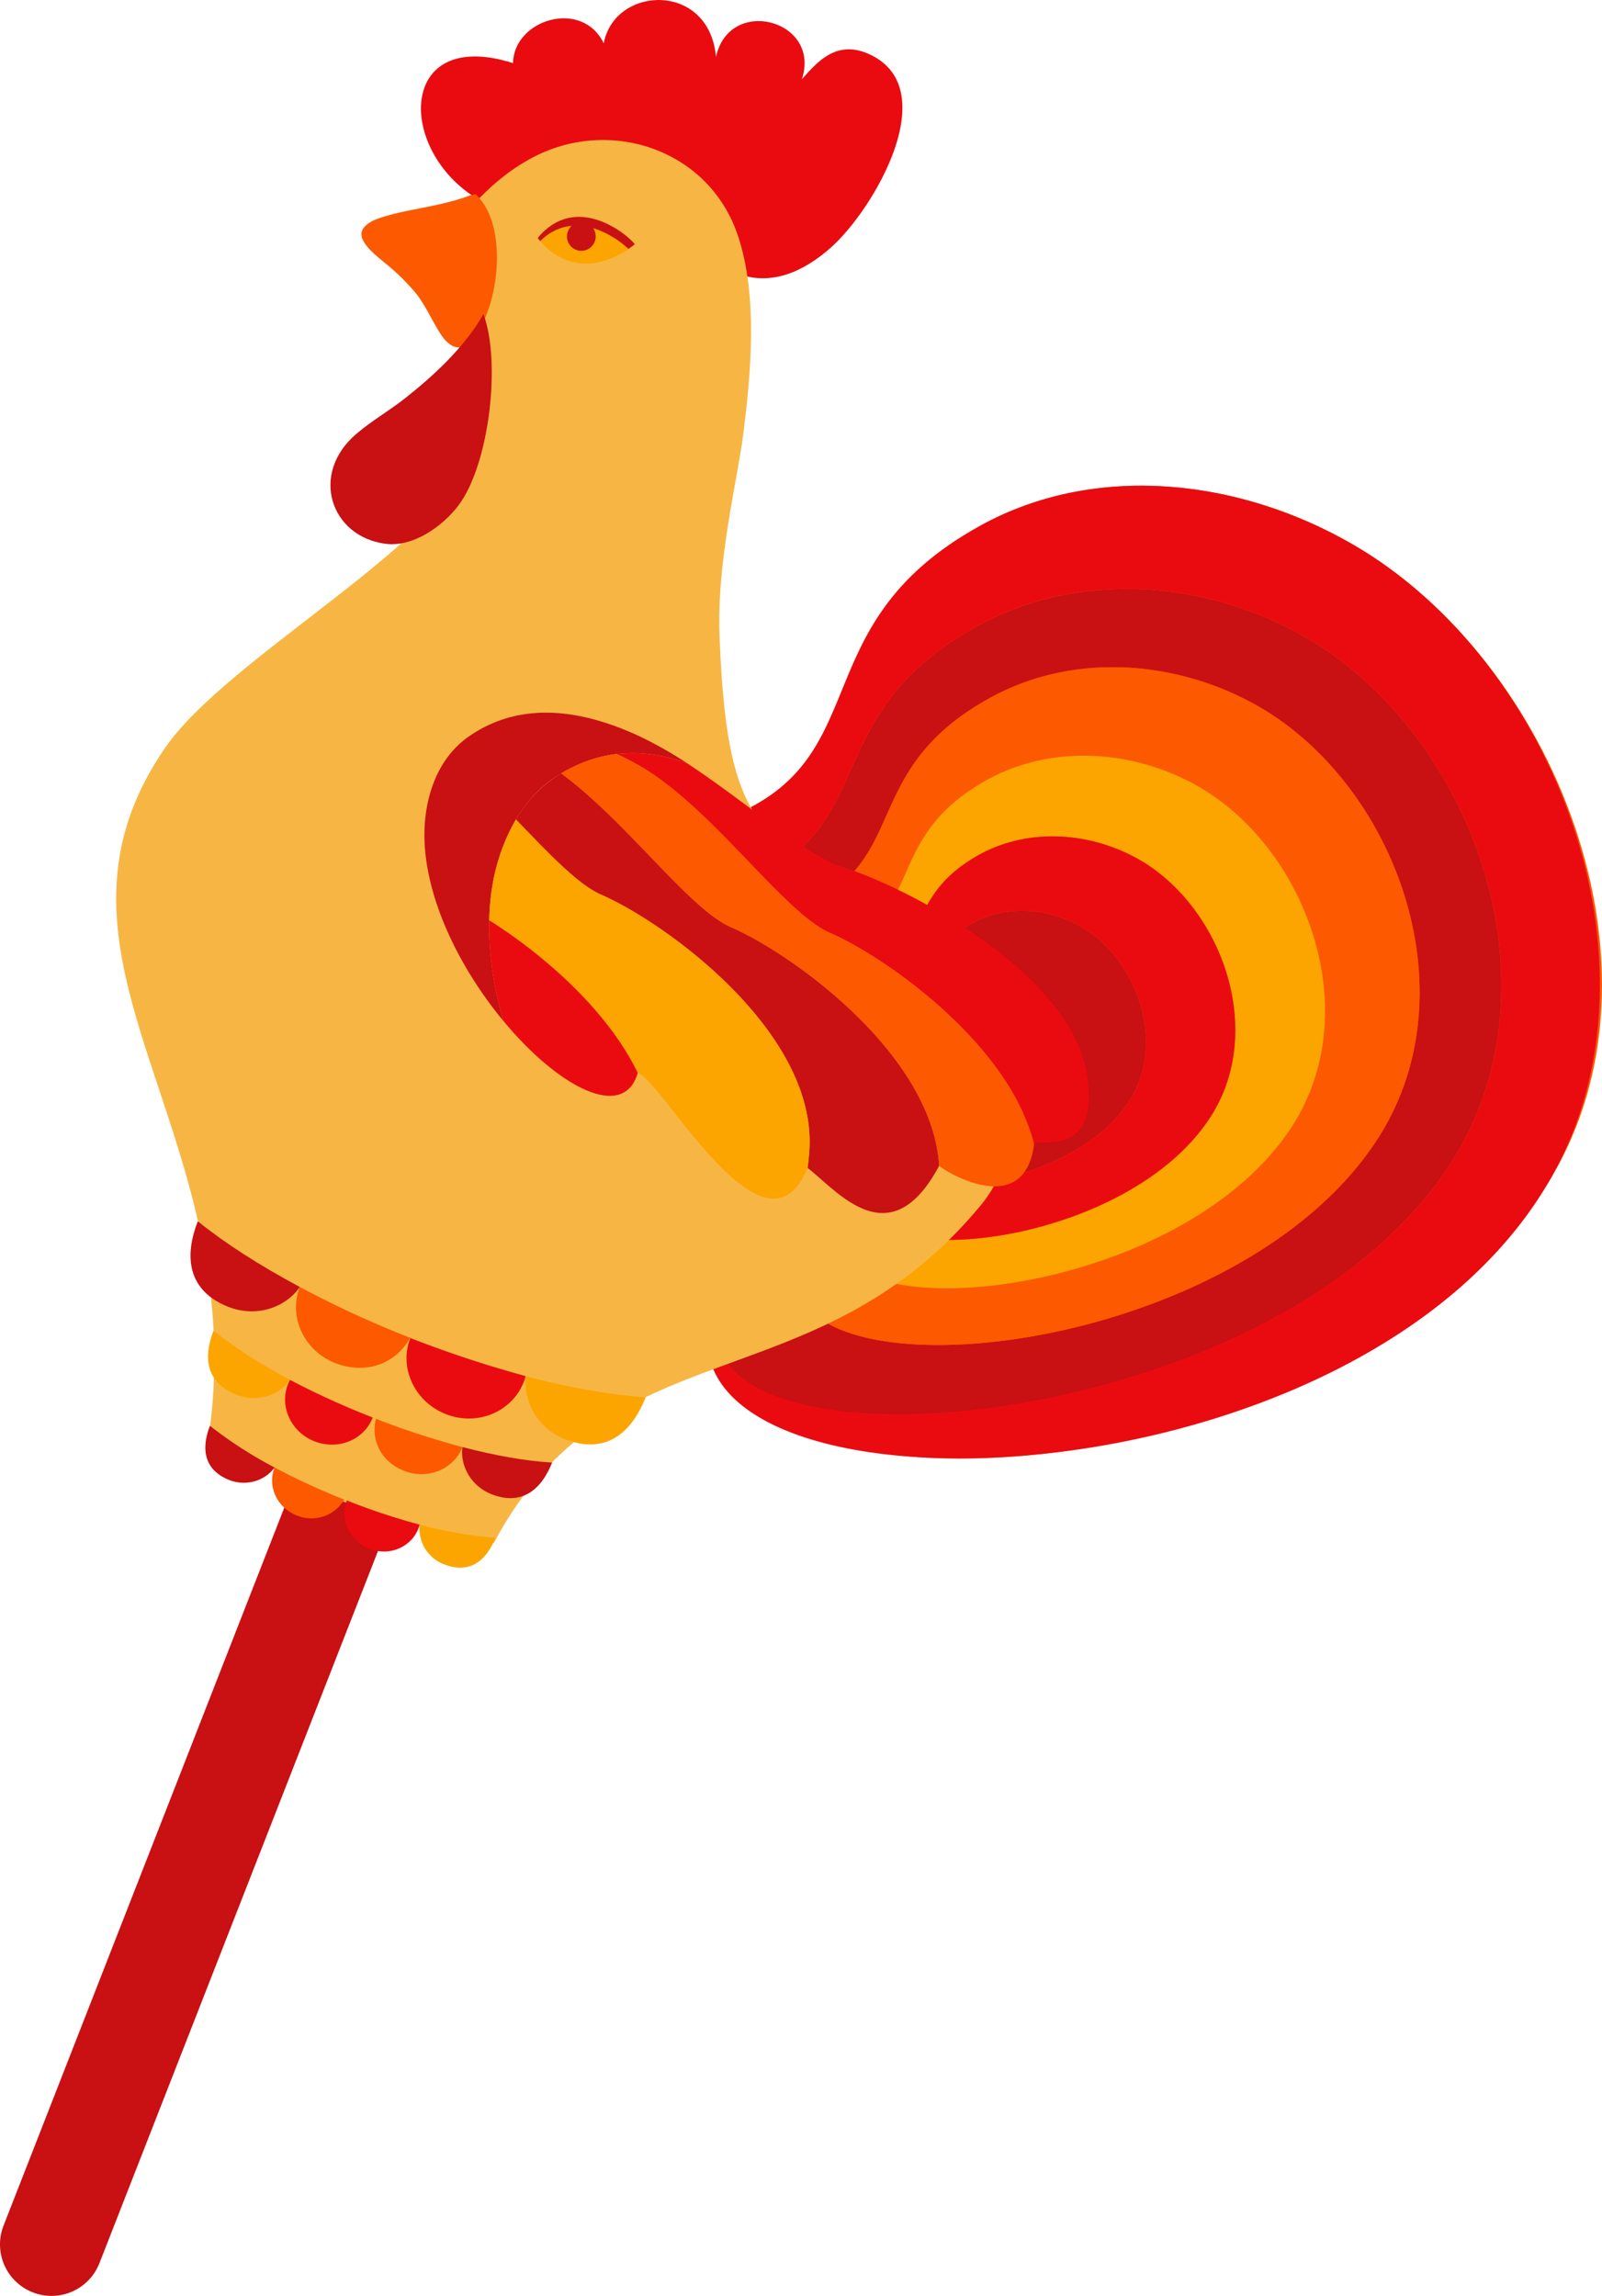 <svg xmlns="http://www.w3.org/2000/svg" width="753.8" height="1080" viewBox="0.018 0.018 753.785 1079.963" style=""><g><g fill-rule="evenodd" data-name="Layer 2"><path d="M219.3 557.3a24.4 24.4 0 0 1 13.7 31.4L46.8 1064.6a24.2 24.2 0 0 1-31.4 13.7 24.2 24.2 0 0 1-13.7-31.4l186.1-475.8a24.5 24.5 0 0 1 31.5-13.8z" fill="#c91013"></path><path d="M224.9 93.7c-38.4-22.9-37.8-81.2 16.5-64 .4-20.6 32.5-30.4 42.7-9.3 5.1-27.3 49.7-29.1 52.8 6.4 6.3-29 49.7-17.4 40.4 10.5 6.8-7.6 15.8-18.5 30.8-12.2 37 15.6 3.2 73.5-17.4 91.6-12.2 10.7-27.8 18.5-44.8 11.6-22.4-60.9-71.9-71.5-121-34.6z" fill="#ea0b10"></path><path d="M340.5 385.4c73.8-27.4 35.5-91.1 120.8-138.1 53.6-29.6 121.2-22.5 175.4 8.9 94.9 55 152.3 199.4 93 298.1-84 139.6-354.7 164.7-381.4 92.4 30.3-44.4 184.1-155.2-7.8-261.3z" fill="#fc5900"></path><path d="M458.8 295.1c47.3-26.4 105.7-22.4 151.8 2.6 80.8 43.8 126.5 164.1 72.3 249.1-74.2 116.4-299 138.5-332.4 85.8-1.6 1.9-14.4 7.8-15.6 9.6 27.2 75.6 311.7 57.8 394.8-87.9 57-100.1 1.9-243.1-93-298.1-54.2-31.4-121.8-38.5-175.4-8.9-85.3 47-47 110.7-120.8 138.1a334.9 334.9 0 0 1 30.3 18.7c38-27.5 22.5-72.3 88-109z" fill="#ea0b10"></path><path d="M589.5 330.8c66.1 35.9 103.6 134.5 59.2 204.2-60.8 95.4-243.3 120.5-270.8 77.2-9.9 11.1-29.8 19.8-36.2 27.8 33.5 52.8 267 23.2 341.2-93.2 54.2-85 8.5-205.3-72.3-249.1-46.1-25-104.5-29-151.8-2.6-65.5 36.7-50 81.5-88 109 7.4 5.2 14 10.3 20 15.4 33.8-22.4 19.3-60.1 74.3-90.8 38.7-21.7 86.6-18.4 124.4 2.1z" fill="#c91013"></path><path d="M648.7 535c44.4-69.7 6.9-168.3-59.2-204.2-37.8-20.5-85.7-23.8-124.4-2.1-55 30.7-40.5 68.4-74.3 90.8a190.9 190.9 0 0 1 17.5 17.2c23.2-17.8 14-46.2 55.7-69.6 30.4-17 68.1-14.4 97.8 1.7 52 28.2 81.4 105.7 46.5 160.5-47.3 74.2-188.6 94.3-212.2 61.5-6 7.6-12.2 14.8-18.2 21.4 27.5 43.3 210 18.2 270.8-77.2z" fill="#fc5900"></path><path d="M608.3 529.3c34.9-54.8 5.5-132.3-46.5-160.5-29.7-16.1-67.4-18.7-97.8-1.7-41.7 23.4-32.5 51.8-55.7 69.6a132.9 132.9 0 0 1 12.2 16.3c14.8-13.6 9.8-33.9 40-50.8 23-12.8 51.5-10.9 74 1.3 39.4 21.4 61.7 80.1 35.3 121.6-35.5 55.6-140.5 71.1-160.1 47.5-4.3 6.3-8.9 12.4-13.6 18.2 23.6 32.8 164.9 12.7 212.2-61.5z" fill="#fca500"></path><path d="M569.8 525.1c26.4-41.5 4.1-100.2-35.3-121.6-22.5-12.2-51-14.1-74-1.3-30.2 16.9-25.2 37.2-40 50.8a102.8 102.8 0 0 1 8.6 16.8c11.3-9.2 7-23.6 28.2-35.4 15.6-8.7 34.9-7.4 50.2.9 26.7 14.5 41.9 54.3 23.9 82.5-24 37.6-95 48.2-108.5 32.3a197.2 197.2 0 0 1-13.2 22.5c19.6 23.6 124.6 8.1 160.1-47.5z" fill="#ea0b10"></path><path d="M531.4 517.8c18-28.2 2.8-68-23.9-82.5-15.3-8.3-34.6-9.6-50.2-.9-21.2 11.8-16.9 26.2-28.2 35.4a80.9 80.9 0 0 1 3.7 11.5c3.8-5.4 3.6-12.4 14.2-18.3s20.8-4.4 29.8.5c15.9 8.6 24.9 32.3 14.3 49-13 20.3-48.9 27.3-61.4 21.4a142.5 142.5 0 0 1-6.8 16.2c13.5 15.9 84.5 5.3 108.5-32.3z" fill="#c91013"></path><path d="M349.8 203.8c-2.6 21.4-12.7 60-11.2 95.9 4 102.5 23.5 93.4 98.5 142.8 37.9 25.1 53.8 89.1 24.3 124.6-78.5 94.6-174.3 55.5-229 158.7-61.9-14.7-76.6-17.1-133.7-53.3 18.5-142.5-89.5-221.2-21-320.7 29.8-43.3 135.2-98.1 145.4-141 13.6-57.2-32.2-50-18.1-86 7.4-19.2 24.5-39.3 44.9-50.3 36.2-19.7 83.3-4.8 97.2 36 9.8 28.8 6.1 66.1 2.7 93.3z" fill="#f7b643"></path><path d="M230.9 422.3c2.4-21.6 12.2-45.3 31.2-57.3 20.8-13.2 41.7-13.1 61.3-5.9a180.8 180.8 0 0 0-23.9-13.4c-26.7-12.1-55-16-79.1.9-16.3 11.5-21.8 32.6-20.5 51.6 2 28.7 18.1 59.3 37 82.1-5.5-18.9-8.1-39-6-58z" fill="#c91013"></path><path d="M390.6 438.9c26.2 11.4 84 52.1 96 99.2 3.4-2.8 30.4 6.8 25-31.7-6.8-48.3-84-88.8-115-98.5-17.2-5.3-45-30.3-73.2-48.8-10.7-3.9-21.9-5.8-33.2-4.4a125.3 125.3 0 0 1 13.5 7.2c33.1 20.6 65.7 67.9 86.9 77z" fill="#ea0b10"></path><path d="M486.6 538.1c-12-47.1-69.8-87.8-96-99.2-21.2-9.1-53.8-56.4-86.9-77a125.3 125.3 0 0 0-13.5-7.2 65.3 65.3 0 0 0-26.2 9.1c30.6 22.4 60.2 63.7 79.8 72.3 28.7 12.4 94.9 59.7 98.1 112.3 2.6 2.5 40.2 25.7 44.7-10.3z" fill="#fc5900"></path><path d="M441.9 548.4c-3.2-52.6-69.4-99.9-98.1-112.3-19.6-8.6-49.2-49.9-79.8-72.3l-1.9 1.2a61.1 61.1 0 0 0-19.3 20.5c15.3 15.9 29.1 30.5 39.9 35.3 29.9 12.9 100.8 63.9 98.2 119.2-.2 3.5-.5 6.6-.9 9.4 13.8 10.5 38.7 42.5 61.9-1z" fill="#c91013"></path><path d="M380.9 540c2.6-55.3-68.3-106.3-98.2-119.2-10.8-4.8-24.6-19.4-39.9-35.3a94.2 94.2 0 0 0-11.9 36.8c-.4 3.5-.6 7.1-.7 10.6 24.2 15.2 55.2 41.4 69.9 71.8 11.5 3.4 59.9 93.4 79.9 44.7.4-2.8.7-5.9.9-9.4z" fill="#fca500"></path><path d="M300.1 504.7c-14.7-30.4-45.7-56.6-69.9-71.8-.4 15.8 2.2 32 6.7 47.4 25.7 31 56.5 47.4 63.2 24.4z" fill="#ea0b10"></path><path d="M223.7 91.3c16.8 15.3 10.6 57.8-3.3 70.1-3 2.7-6.6 3.1-10.7-1.2s-8.8-15.8-13.8-22a100.8 100.8 0 0 0-13.9-13.8c-3.6-3-12.5-9.6-11.9-14.7.2-2.4 2.6-4.4 5.3-5.8s9.1-3.2 14.8-4.4c9.7-2 21.3-3.9 30.5-7.4z" fill="#fc5900"></path><path d="M181.4 255.8c12.8 1.7 26.7-8 34.3-18 14.5-19.1 20.2-67.3 11.8-90-9.1 15.8-23.7 29.2-37.2 39.8-6.7 5.3-15.5 10.4-22.6 16.5-22.2 18.9-12 48.4 13.7 51.7z" fill="#c91013"></path><path d="M298.7 114.9c-8.2 7-29.2 17.7-45.7-2.9 17.7-21.5 41.7-2.3 45.7 2.9z" fill="#fca500"></path><path d="M274.7 104.6a6.7 6.7 0 0 1 5.5 7.8 6.7 6.7 0 1 1-13.3-2.3 6.7 6.7 0 0 1 7.8-5.5z" fill="#c91013"></path><path d="M259.8 688c-5 12.6-14.1 20.5-28.5 14.9-9.4-3.7-14.9-13.1-13.7-22.2 15.7 4.1 30.1 6.6 42.2 7.3z" fill="#c91013"></path><path d="M100.5 625.9c-4.9 12.6-3.6 24.6 10.8 30.2 9.5 3.7 19.8.6 25.2-7-14.4-7.7-26.7-15.6-36-23.2z" fill="#fca500"></path><path d="M217.6 680.7c-4.1 10.5-16.4 15.5-27.4 11.2s-15.8-14.6-13.3-24.5a376.4 376.4 0 0 0 40.7 13.3z" fill="#fc5900"></path><g><path d="M98.8 670.7c-4.1 10.6-3 20.7 9.1 25.5 8 3.1 16.8.4 21.3-5.9a198.3 198.3 0 0 1-30.4-19.6z" fill="#c91013"></path><path d="M233.1 723.4c-4.2 10.6-11.9 17.2-24 12.5a17.9 17.9 0 0 1-11.6-18.7 203.8 203.8 0 0 0 35.6 6.2z" fill="#fca500"></path><path d="M129.2 690.3c-3.5 8.8 1.2 19 10.5 22.6a17.9 17.9 0 0 0 22.3-7.5 314.6 314.6 0 0 1-32.8-15.1z" fill="#fc5900"></path><path d="M163.2 705.8c-3.5 8.9 1.3 19 10.6 22.7s19.6-.6 23.1-9.5l.6-1.8a305.8 305.8 0 0 1-34.3-11.4z" fill="#ea0b10"></path></g><path d="M175.4 666.8c-4.1 10.6-16.4 15.5-27.4 11.2s-16.6-16.3-12.5-26.8a20 20 0 0 1 1-2.1 382.9 382.9 0 0 0 38.9 17.7z" fill="#ea0b10"></path><g><path d="M93.1 574.5c-6.6 16.8-4.7 32.8 14.5 40.3 12.6 4.9 26.4.7 33.5-9.4-19.1-10.2-35.5-20.8-48-30.9z" fill="#c91013"></path><path d="M303.8 657.3c-6.6 16.7-18.7 27.2-37.9 19.7-12.6-4.9-19.9-17.3-18.3-29.6 21 5.5 40.2 8.8 56.2 9.9z" fill="#fca500"></path><path d="M141.1 605.4c-5.5 14 2 30.1 16.7 35.8s28.7 0 35.2-11.9a484.3 484.3 0 0 1-51.9-23.9z" fill="#fc5900"></path><path d="M193.1 629.4c-5.5 14 2 30 16.7 35.8s31.1-1 36.6-15a14 14 0 0 0 .9-2.9 534.6 534.6 0 0 1-54.2-17.9z" fill="#ea0b10"></path></g><path d="M254.2 113.4c15.6-15.3 35-2.6 41.5 3.7 1.1-.7 2.1-1.5 3-2.2-4-5.2-28-24.4-45.7-2.9z" fill="#c91013"></path></g></g></svg>